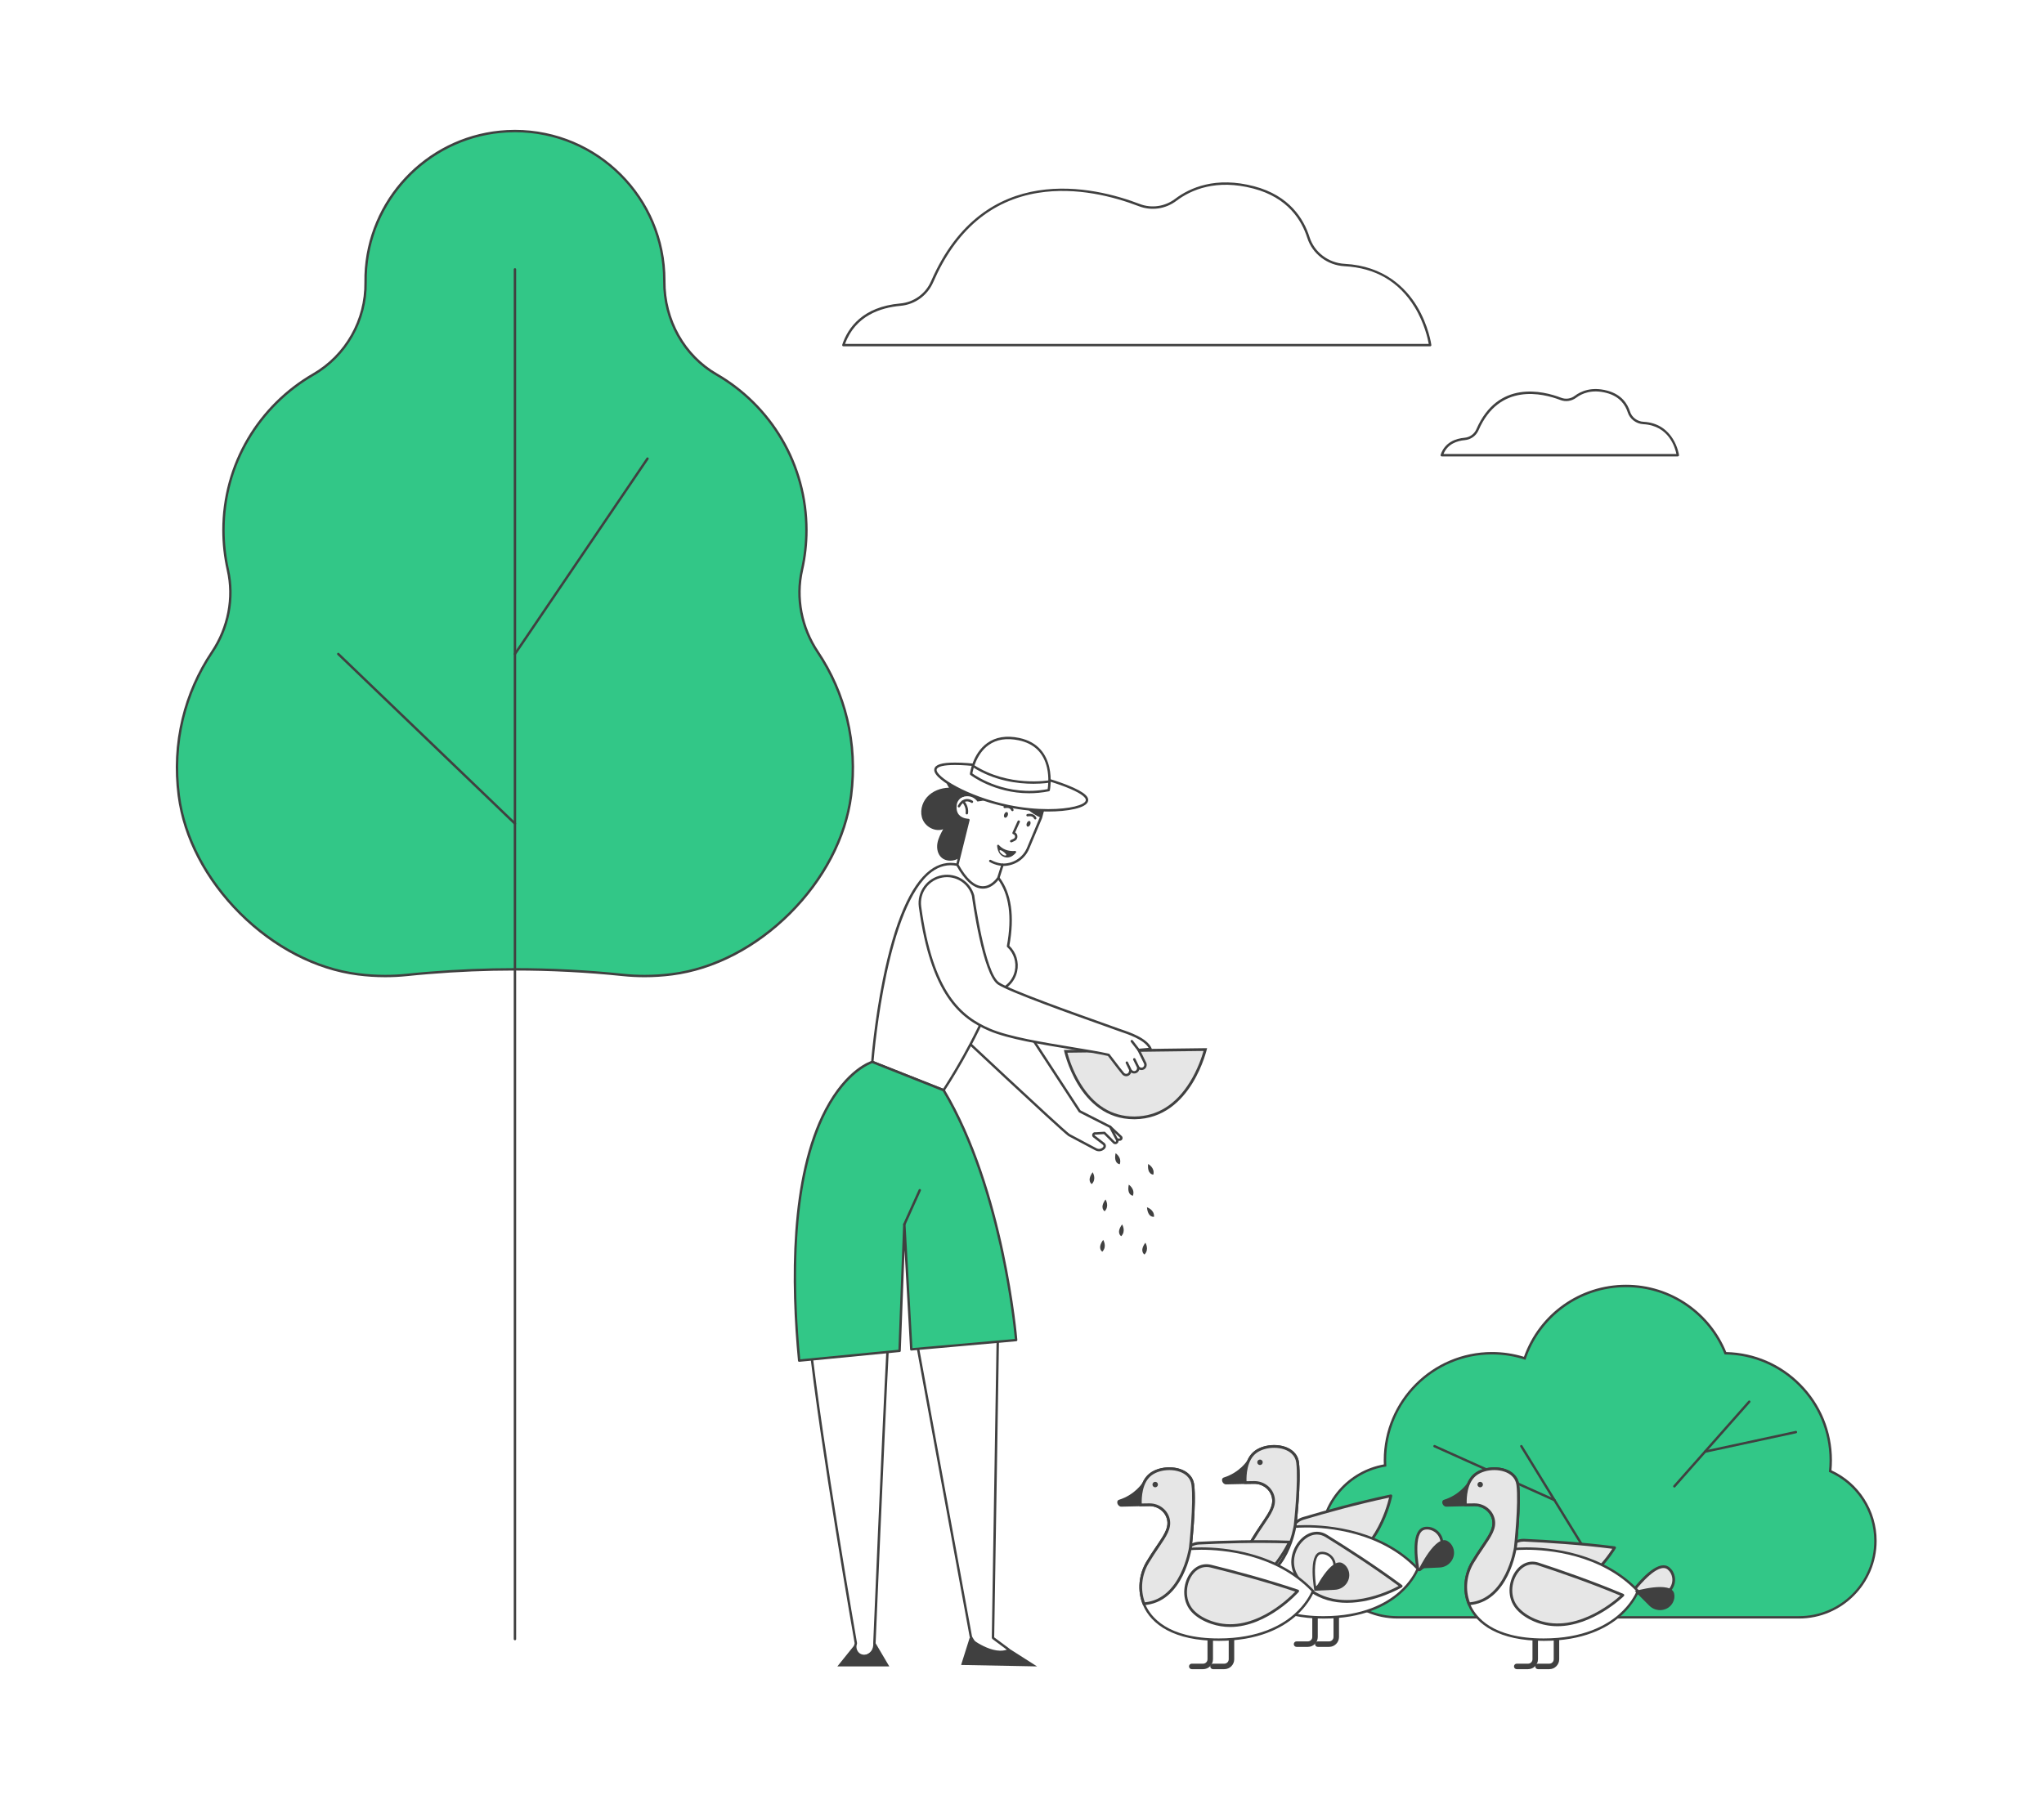 <?xml version="1.0" encoding="utf-8"?>
<!-- Generator: Adobe Illustrator 24.2.0, SVG Export Plug-In . SVG Version: 6.00 Build 0)  -->
<svg version="1.1" id="_1" xmlns="http://www.w3.org/2000/svg" xmlns:xlink="http://www.w3.org/1999/xlink" x="0px" y="0px"
	 viewBox="0 0 1488 1320" style="enable-background:new 0 0 1488 1320;" xml:space="preserve">
<style type="text/css">
	.st0{fill:#FFFFFF;}
	.st1{fill:#32C787;}
	.st2{fill:#404040;}
	.st3{fill:#E6E6E6;}
</style>
<g>
	<rect class="st0" width="1488" height="1320"/>
	<g>
		<g>
			<g>
				<path class="st1" d="M469.3,710.7c-5.25,0-10.57-0.27-15.8-0.8c-26-2.7-52.44-4.07-78.59-4.07c-20.94,0-42.13,0.88-62.97,2.62
					c-4.92,0.39-10.05,0.87-15.69,1.45c-5.25,0.53-10.57,0.81-15.81,0.81c-6.61,0-13.29-0.43-19.86-1.28
					c-30.49-3.87-60.96-19.64-85.79-44.39c-24.83-24.75-40.67-55.17-44.62-85.65c-4.8-36.93,3.8-74.05,24.23-104.53
					c11.91-17.76,16.1-39.56,11.5-59.81c-2.14-9.54-3.22-19.31-3.22-29.04c0-46.59,25.08-90.01,65.46-113.32
					c23.8-13.78,38.36-39.47,38-67.06c-0.02-1.57-0.01-3.24,0.05-5.24c1.86-54.29,43.99-99.19,98.01-104.44
					c1.82-0.18,3.41-0.3,4.88-0.37c1.92-0.1,3.87-0.15,5.79-0.15c59.97,0,108.76,48.79,108.76,108.75v0.57
					c-0.16,28.29,14.4,54.3,38,67.9C562,296,587.08,339.44,587.08,386c0,9.77-1.09,19.54-3.25,29.04
					c-4.59,20.24-0.39,42.04,11.53,59.81c20.4,30.48,29,67.61,24.22,104.53c-3.95,30.48-19.8,60.9-44.63,85.65
					c-24.83,24.75-55.3,40.52-85.81,44.39C482.59,710.27,475.92,710.7,469.3,710.7z"/>
				<path class="st2" d="M374.86,96.3c59.58,0,107.88,48.29,107.88,107.88v0.57c-0.16,28.11,14.07,54.62,38.44,68.66
					c38.86,22.47,65.02,64.47,65.02,112.59c0,9.91-1.12,19.56-3.22,28.84c-4.73,20.86-0.26,42.73,11.65,60.5
					c19.45,29.08,29.08,65.31,24.08,103.93c-8.11,62.63-67,121.33-129.68,129.29c-6.65,0.86-13.25,1.27-19.74,1.27
					c-5.31,0-10.55-0.27-15.71-0.8c-26.14-2.72-52.41-4.08-78.68-4.08c-21.04,0-42.07,0.87-63.04,2.62
					c-5.25,0.42-10.48,0.91-15.71,1.46c-5.17,0.53-10.41,0.8-15.72,0.8c-6.49,0-13.08-0.41-19.75-1.27
					c-62.65-7.96-121.54-66.66-129.65-129.29c-5.02-38.62,4.6-74.85,24.08-103.93c11.91-17.76,16.36-39.64,11.63-60.5
					c-2.08-9.29-3.2-18.93-3.2-28.84c0-48.12,26.14-90.12,65.02-112.56c24.08-13.94,38.8-40.03,38.44-67.83
					c-0.03-1.74,0-3.46,0.05-5.2c1.85-53.99,43.93-98.42,97.22-103.59c1.61-0.16,3.23-0.29,4.84-0.36
					C371.04,96.35,372.96,96.3,374.86,96.3 M374.87,94.55v1.75V94.55c-1.94,0-3.9,0.05-5.84,0.15c-1.47,0.07-3.08,0.19-4.92,0.37
					c-54.45,5.29-96.93,50.55-98.8,105.27c-0.06,2.01-0.08,3.69-0.05,5.29c0.36,27.27-14.04,52.67-37.57,66.29
					c-19.68,11.36-36.18,27.71-47.72,47.28c-11.89,20.16-18.17,43.26-18.17,66.8c0,9.79,1.09,19.63,3.24,29.23
					c4.55,20.03,0.4,41.58-11.37,59.14c-10.05,15-17.27,31.46-21.48,48.95c-4.39,18.25-5.36,37.15-2.89,56.18
					c3.97,30.67,19.91,61.27,44.87,86.16c24.96,24.89,55.61,40.74,86.29,44.64c6.61,0.85,13.33,1.28,19.97,1.28
					c5.28,0,10.63-0.27,15.9-0.81c5.64-0.59,10.76-1.06,15.67-1.45c20.82-1.73,41.98-2.61,62.9-2.61c26.11,0,52.52,1.37,78.5,4.07
					c5.27,0.54,10.61,0.81,15.89,0.81c6.65,0,13.37-0.43,19.96-1.28c30.69-3.9,61.35-19.75,86.31-44.64
					c24.97-24.89,40.9-55.49,44.88-86.16c2.46-19.03,1.48-37.93-2.91-56.18c-4.2-17.48-11.42-33.95-21.46-48.95
					c-11.79-17.58-15.94-39.13-11.4-59.14c2.17-9.56,3.27-19.39,3.27-29.23c0-23.54-6.29-46.63-18.18-66.8
					c-11.54-19.57-28.04-35.93-47.71-47.3c-23.33-13.44-37.72-39.17-37.57-67.14v-0.58C484.5,143.73,435.32,94.55,374.87,94.55
					L374.87,94.55z"/>
			</g>
			<g>
				<path class="st2" d="M374.87,1194.37c-0.48,0-0.88-0.39-0.88-0.88V196.15c0-0.48,0.39-0.88,0.88-0.88s0.88,0.39,0.88,0.88
					v997.34C375.75,1193.98,375.36,1194.37,374.87,1194.37z"/>
			</g>
			<g>
				<path class="st2" d="M374.87,477.09c-0.17,0-0.34-0.05-0.49-0.15c-0.4-0.27-0.5-0.82-0.23-1.22l96.5-142.27
					c0.27-0.4,0.82-0.5,1.22-0.23c0.4,0.27,0.5,0.82,0.23,1.22L375.6,476.7C375.43,476.95,375.15,477.09,374.87,477.09z"/>
			</g>
			<g>
				<path class="st2" d="M374.87,600.6c-0.22,0-0.44-0.08-0.61-0.24L245.65,476.84c-0.35-0.33-0.36-0.89-0.02-1.24
					c0.33-0.35,0.89-0.36,1.24-0.03l128.61,123.51c0.35,0.33,0.36,0.89,0.02,1.24C375.33,600.51,375.1,600.6,374.87,600.6z"/>
			</g>
		</g>
		<g>
			<g>
				<path class="st1" d="M1017.34,1177.68c-30.7,0-55.68-24.98-55.68-55.68c0-27.11,19.99-50.59,46.64-54.94
					c-0.06-1.29-0.09-2.55-0.09-3.76c0-42.98,34.97-77.95,77.95-77.95c8.12,0,16.12,1.25,23.79,3.7
					c10.8-31.54,40.32-52.67,73.75-52.67c32.12,0,60.47,19.21,72.39,48.99c42.32,0.69,76.66,35.53,76.66,77.93
					c0,2.6-0.13,5.25-0.4,7.88c20.03,8.97,32.93,28.85,32.93,50.82c0,30.7-24.98,55.68-55.68,55.68H1017.34z"/>
				<path class="st2" d="M1183.71,937.26c32.65,0,60.56,20.31,71.79,48.98c42.25,0.37,76.38,34.73,76.38,77.06
					c0,2.85-0.16,5.66-0.46,8.43c19.41,8.43,33,27.77,33,50.28c0,30.27-24.54,54.8-54.8,54.8c-23.85,0-267.78,0-292.27,0
					c-30.27,0-54.8-24.54-54.8-54.8c0-27.51,20.27-50.28,46.68-54.2c-0.09-1.49-0.13-2.99-0.13-4.51
					c0-42.57,34.51-77.07,77.07-77.07c8.51,0,16.69,1.38,24.35,3.93C1120.65,959.43,1149.59,937.26,1183.71,937.26 M1183.71,935.51
					c-33.52,0-63.16,21.01-74.3,52.46c-7.51-2.32-15.32-3.49-23.25-3.49c-43.46,0-78.82,35.36-78.82,78.82c0,0.98,0.02,2,0.06,3.03
					c-12.66,2.25-24.24,8.81-32.74,18.58c-8.94,10.28-13.87,23.45-13.87,37.09c0,31.18,25.37,56.55,56.55,56.55h292.27
					c31.18,0,56.55-25.37,56.55-56.55c0-22.11-12.86-42.13-32.88-51.36c0.23-2.45,0.34-4.92,0.34-7.34
					c0-20.93-8.12-40.64-22.86-55.5c-14.45-14.57-33.62-22.82-54.08-23.29c-5.77-14.13-15.45-26.19-28.05-34.95
					C1215.41,940.37,1199.87,935.51,1183.71,935.51L1183.71,935.51z"/>
			</g>
			<g>
				<path class="st2" d="M1169.13,1154.26c-0.29,0-0.58-0.15-0.75-0.42l-61.62-100.33c-0.25-0.41-0.12-0.95,0.29-1.2
					c0.41-0.25,0.95-0.12,1.2,0.29l61.62,100.33c0.25,0.41,0.13,0.95-0.29,1.2C1169.45,1154.22,1169.29,1154.26,1169.13,1154.26z"/>
			</g>
			<g>
				<path class="st2" d="M1218.91,1083.16c-0.21,0-0.41-0.07-0.58-0.22c-0.36-0.32-0.4-0.87-0.08-1.24l54.51-61.62
					c0.32-0.36,0.87-0.4,1.24-0.08c0.36,0.32,0.4,0.87,0.08,1.24l-54.51,61.62C1219.39,1083.06,1219.15,1083.16,1218.91,1083.16z"/>
			</g>
			<g>
				<path class="st2" d="M1131.62,1093.18c-0.12,0-0.24-0.02-0.36-0.08l-87.31-39.25c-0.44-0.2-0.64-0.72-0.44-1.16
					c0.2-0.44,0.71-0.64,1.16-0.44l87.31,39.25c0.44,0.2,0.64,0.72,0.44,1.16C1132.27,1092.99,1131.95,1093.18,1131.62,1093.18z"/>
			</g>
			<g>
				<path class="st2" d="M1241.24,1057.91c-0.4,0-0.77-0.28-0.85-0.69c-0.1-0.47,0.2-0.94,0.67-1.04l66.15-14.25
					c0.47-0.1,0.94,0.2,1.04,0.67c0.1,0.47-0.2,0.94-0.67,1.04l-66.15,14.25C1241.36,1057.9,1241.3,1057.91,1241.24,1057.91z"/>
			</g>
		</g>
		<g>
			<g>
				<path class="st2" d="M967.58,1199.19h-8.26c-1.1,0-2-0.9-2-2s0.9-2,2-2h8.26c1.77,0,3.2-1.44,3.2-3.2v-16.74c0-1.1,0.9-2,2-2
					s2,0.9,2,2v16.74C974.78,1195.96,971.55,1199.19,967.58,1199.19z"/>
			</g>
			<g>
				<path class="st2" d="M952.12,1199.19h-8.26c-1.1,0-2-0.9-2-2s0.9-2,2-2h8.26c1.77,0,3.2-1.44,3.2-3.2v-16.74c0-1.1,0.9-2,2-2
					c1.1,0,2,0.9,2,2v16.74C959.32,1195.96,956.09,1199.19,952.12,1199.19z"/>
			</g>
			<g>
				<path class="st3" d="M948.83,1105.61c15.15-4.51,39.56-11.37,63.7-16.41c0,0-8.45,44.72-42.59,51.56
					c-5.99,1.2-11.01,1.04-15.19-0.04C937.8,1136.36,933.44,1110.2,948.83,1105.61z"/>
				<path class="st2" d="M962,1142.6c-2.65,0-5.16-0.3-7.49-0.9c-10.38-2.67-15.98-12.9-16.14-21.61
					c-0.14-7.72,3.66-13.49,10.19-15.43c15.96-4.75,39.97-11.46,63.79-16.43c0.32-0.07,0.67,0.03,0.9,0.26
					c0.24,0.23,0.34,0.57,0.28,0.9c-0.09,0.45-8.97,45.46-43.38,52.36C967.3,1142.31,964.58,1142.6,962,1142.6z M949.12,1106.57
					c-5.61,1.67-8.88,6.71-8.76,13.48c0.15,7.96,5.22,17.29,14.64,19.71c4.32,1.11,9.28,1.12,14.75,0.02
					c29.61-5.94,39.64-41.54,41.48-49.28C987.99,1095.42,964.7,1101.92,949.12,1106.57L949.12,1106.57z"/>
			</g>
			<g>
				<path class="st3" d="M1033.15,1143.1c-0.12,0-0.23-0.02-0.34-0.06c-0.33-0.12-0.57-0.41-0.64-0.75
					c-0.15-0.82-3.71-20.05,1.29-26.96c1.06-1.46,2.43-2.32,4.08-2.54c0.45-0.06,0.91-0.09,1.36-0.09c1.95,0,3.84,0.57,5.63,1.7
					c3.09,1.95,5,5.2,5.23,8.92c0.24,3.87-1.4,7.63-4.38,10.07l-11.59,9.49C1033.6,1143.02,1033.37,1143.1,1033.15,1143.1z"/>
				<path class="st2" d="M1038.89,1113.7c1.9,0,3.6,0.6,5.09,1.54c6.14,3.86,6.36,12.79,0.75,17.38l-11.59,9.49
					c0,0-5.1-27.05,4.52-28.32C1038.08,1113.72,1038.49,1113.7,1038.89,1113.7 M1038.89,1111.7
					C1038.89,1111.7,1038.89,1111.7,1038.89,1111.7c-0.49,0-0.99,0.03-1.49,0.1c-1.9,0.25-3.55,1.27-4.76,2.94
					c-5.16,7.13-1.86,25.65-1.47,27.73c0.13,0.69,0.62,1.27,1.28,1.51c0.22,0.08,0.45,0.12,0.68,0.12c0.46,0,0.9-0.16,1.27-0.45
					l11.59-9.49c3.23-2.64,5.01-6.72,4.75-10.91c-0.25-4.05-2.33-7.59-5.7-9.71C1043.1,1112.32,1041.03,1111.7,1038.89,1111.7
					L1038.89,1111.7z"/>
			</g>
			<g>
				<path class="st0" d="M963.49,1177.7c-37.83,0-50.25-15.93-54.28-25.42c-4.19-9.86-3.31-21.4,2.36-30.89
					c2.63-4.41,5.14-8.11,7.36-11.38c5.46-8.07,9.08-13.4,7.89-19.52c-1.22-6.31-6.97-10.88-13.68-10.88l-6.77,0.1
					c-0.11-1.77-0.24-6.27,0.84-10.99c1.2-5.24,3.49-9.14,6.82-11.6c3.43-2.54,8.36-4,13.53-4c5.51,0,10.46,1.68,13.57,4.62
					c2.06,1.93,3.29,4.35,3.65,7.19c1.75,13.54-1.74,45.41-1.78,45.73c-0.03,0.26,0.06,0.52,0.25,0.71
					c0.17,0.17,0.39,0.26,0.63,0.26c0.03,0,0.05,0,0.08,0c0.03,0,2.62-0.23,6.95-0.23c15.68,0,54.88,3.03,81.22,30.95
					C1030.35,1146.6,1015.71,1177.7,963.49,1177.7z"/>
				<path class="st2" d="M927.55,1053.98c5.29,0,10.02,1.6,12.97,4.38c1.9,1.79,3.04,4.03,3.38,6.66
					c1.74,13.43-1.75,45.2-1.78,45.52c-0.06,0.52,0.12,1.04,0.49,1.42c0.33,0.34,0.78,0.53,1.25,0.53c0.05,0,0.11,0,0.16-0.01
					c0.03,0,2.59-0.23,6.87-0.23c15.49,0,54.09,2.97,80.19,30.27c-1.1,2.52-4.69,9.64-12.67,16.67
					c-9.13,8.05-26.08,17.64-54.91,17.64c-37.32,0-49.53-15.6-53.48-24.89c-4.08-9.6-3.22-20.85,2.3-30.1
					c2.62-4.39,5.12-8.08,7.33-11.34c5.59-8.25,9.28-13.7,8.02-20.18c-1.3-6.72-7.41-11.59-14.54-11.59l-0.2,0l-5.74,0.08
					c-0.08-2.07-0.06-5.91,0.86-9.91c1.15-5.03,3.33-8.76,6.48-11.09C917.83,1055.37,922.57,1053.98,927.55,1053.98 M927.55,1052.23
					c-5.15,0-10.36,1.44-14.05,4.17c-4.07,3.02-6.13,7.68-7.15,12.11c-1.44,6.27-0.79,12.07-0.79,12.07l7.4-0.11
					c0.06,0,0.11,0,0.17,0c6.11,0,11.66,4.17,12.82,10.18c1.58,8.14-6.07,15.13-15.14,30.29c-5.39,9.02-6.95,21-2.41,31.68
					c5.99,14.08,22.6,25.96,55.09,25.96c57.13,0,69.63-36.45,69.63-36.45c-26.56-28.54-66.26-31.63-82.24-31.63
					c-4.43,0-7.03,0.24-7.03,0.24s3.56-32.14,1.78-45.94c-0.41-3.2-1.85-5.77-3.92-7.71
					C938.23,1053.79,932.91,1052.23,927.55,1052.23L927.55,1052.23z"/>
			</g>
			<g>
				<path class="st3" d="M909.06,1151.58c-3.87-9.68-2.9-20.88,2.62-30.13c2.63-4.4,5.14-8.11,7.35-11.38
					c5.48-8.1,9.1-13.44,7.91-19.62c-1.23-6.37-7.03-10.99-13.8-10.99l-6.65,0.09c-0.11-1.84-0.21-6.23,0.84-10.83
					c1.19-5.21,3.47-9.08,6.77-11.53c3.41-2.53,8.31-3.98,13.45-3.98c5.48,0,10.4,1.67,13.48,4.58c2.04,1.91,3.25,4.3,3.61,7.11
					c1.75,13.52-1.74,45.38-1.78,45.7C942.81,1110.99,936.99,1149.61,909.06,1151.58z"/>
				<path class="st2" d="M927.55,1054.23c5.23,0,9.89,1.57,12.8,4.31c1.86,1.75,2.97,3.94,3.3,6.51
					c1.71,13.21-1.65,44.22-1.78,45.43c-0.18,1.18-5.92,37.53-32.15,40.04c-3.44-9.23-2.42-19.8,2.81-28.55
					c2.62-4.38,5.12-8.07,7.32-11.33c5.62-8.3,9.34-13.79,8.06-20.37c-1.32-6.84-7.54-11.8-14.78-11.8l-0.2,0l-5.49,0.08
					c-0.07-2.1-0.01-5.78,0.86-9.6c1.14-4.97,3.29-8.65,6.39-10.95C917.93,1055.6,922.62,1054.23,927.55,1054.23 M927.55,1052.23
					c-5.15,0-10.36,1.44-14.05,4.17c-4.07,3.02-6.13,7.68-7.15,12.11c-1.44,6.27-0.79,12.07-0.79,12.07l7.4-0.11
					c0.06,0,0.11,0,0.17,0c6.11,0,11.66,4.17,12.82,10.18c1.58,8.14-6.07,15.13-15.14,30.29c-5.39,9.02-6.95,21-2.41,31.68
					c29.72-1.43,35.45-41.88,35.45-41.88s3.56-32.14,1.78-45.94c-0.41-3.2-1.85-5.77-3.92-7.71
					C938.23,1053.79,932.91,1052.23,927.55,1052.23L927.55,1052.23z"/>
			</g>
			<path class="st2" d="M907.95,1063.62c0,0-5.49,8.62-16.99,12.22c-2.61,0.81-1.07,5.09,1.66,5.03l12.94-0.29L907.95,1063.62z"/>
			<path class="st2" d="M915.27,1064.78c0,1.1,0.89,1.99,1.99,1.99s1.99-0.89,1.99-1.99c0-1.1-0.89-1.99-1.99-1.99
				S915.27,1063.68,915.27,1064.78z"/>
			<path class="st2" d="M1033.12,1142.1c0,0,12.05-24.74,20.53-20.03c2.12,1.18,3.43,2.95,4.2,4.94c2.62,6.76-2.53,14.06-9.77,14.39
				L1033.12,1142.1z"/>
			<g>
				<path class="st3" d="M965.4,1118.34c13.46,8.3,34.81,21.95,54.65,36.62c0,0-39,23.45-66.83,2.53
					c-4.89-3.67-8.1-7.52-10.09-11.36C935.11,1130.57,951.73,1109.9,965.4,1118.34z"/>
				<path class="st2" d="M980.57,1167.11c-9.41,0-19.24-2.26-27.96-8.82c-4.7-3.53-8.19-7.47-10.37-11.7
					c-4.91-9.53-1.01-20.51,5.39-26.43c5.67-5.25,12.51-6.25,18.3-2.67l0,0c14.16,8.74,35.15,22.2,54.71,36.67
					c0.27,0.2,0.42,0.52,0.4,0.85c-0.02,0.33-0.2,0.64-0.48,0.81C1020.29,1155.98,1001.44,1167.11,980.57,1167.11z M958.7,1117.39
					c-3.31,0-6.69,1.43-9.71,4.23c-5.84,5.41-9.43,15.41-4.97,24.05c2.04,3.96,5.34,7.67,9.8,11.02
					c24.13,18.13,57.38,1.93,64.39-1.85c-19.15-14.08-39.5-27.12-53.33-35.66l0,0C962.93,1117.99,960.83,1117.39,958.7,1117.39z"/>
			</g>
		</g>
		<g>
			<g>
				<path class="st3" d="M1109.84,1121.53c15.8,0.72,41.1,2.26,65.56,5.44c0,0-22.68,39.45-57.17,34.7
					c-6.06-0.83-10.74-2.63-14.34-5.03C1089.31,1146.95,1093.79,1120.8,1109.84,1121.53z"/>
				<path class="st2" d="M1123.92,1163.06c-1.91,0-3.85-0.13-5.83-0.4c-5.83-0.8-10.79-2.55-14.75-5.18
					c-8.92-5.94-10.85-17.43-8.14-25.72c2.4-7.34,7.92-11.54,14.69-11.23l0,0c16.63,0.75,41.52,2.31,65.64,5.45
					c0.33,0.04,0.62,0.25,0.77,0.55c0.15,0.3,0.14,0.65-0.03,0.94C1176.05,1127.84,1155.42,1163.06,1123.92,1163.06z
					 M1109.21,1122.51c-5.58,0-10.08,3.65-12.11,9.87c-2.48,7.57-0.75,18.05,7.35,23.43c3.71,2.47,8.4,4.11,13.92,4.87
					c29.89,4.11,51.08-26.21,55.37-32.92c-23.57-2.99-47.7-4.5-63.94-5.24C1109.6,1122.52,1109.4,1122.51,1109.21,1122.51z"/>
			</g>
			<g>
				<path class="st2" d="M1127.88,1215.42h-8.26c-1.1,0-2-0.9-2-2s0.9-2,2-2h8.26c1.77,0,3.2-1.44,3.2-3.2v-16.75c0-1.1,0.9-2,2-2
					s2,0.9,2,2v16.75C1135.08,1212.18,1131.85,1215.42,1127.88,1215.42z"/>
			</g>
			<g>
				<path class="st2" d="M1112.42,1215.42h-8.26c-1.1,0-2-0.9-2-2s0.9-2,2-2h8.26c1.77,0,3.2-1.44,3.2-3.2v-16.75c0-1.1,0.9-2,2-2
					s2,0.9,2,2v16.75C1119.63,1212.18,1116.4,1215.42,1112.42,1215.42z"/>
			</g>
			<g>
				<path class="st3" d="M1206.55,1161.93c-0.58,0-1.18-0.04-1.76-0.13l-14.82-2.19c-0.35-0.05-0.65-0.28-0.78-0.61
					c-0.13-0.33-0.09-0.7,0.13-0.98c0.53-0.7,13.1-17.24,21.64-17.24c1.45,0,2.73,0.46,3.79,1.36c1.88,1.58,3.06,3.68,3.51,6.24
					c0.59,3.32-0.29,6.6-2.49,9.23C1213.48,1160.35,1210.11,1161.93,1206.55,1161.93z"/>
				<path class="st2" d="M1210.96,1141.78c1.16,0,2.22,0.34,3.15,1.12c1.85,1.56,2.8,3.55,3.18,5.65
					c1.18,6.6-4.24,12.37-10.73,12.37c-0.53,0-1.07-0.04-1.61-0.12l-14.82-2.19C1190.12,1158.62,1202.82,1141.78,1210.96,1141.78
					 M1210.96,1139.78L1210.96,1139.78c-8.88,0-21.07,15.83-22.44,17.64c-0.43,0.56-0.52,1.31-0.25,1.96
					c0.27,0.65,0.86,1.12,1.56,1.22l14.82,2.19c0.63,0.09,1.27,0.14,1.9,0.14c3.86,0,7.5-1.7,9.99-4.68
					c2.36-2.82,3.35-6.48,2.71-10.05c-0.5-2.8-1.8-5.1-3.85-6.83C1214.14,1140.32,1212.65,1139.78,1210.96,1139.78L1210.96,1139.78z
					"/>
			</g>
			<g>
				<path class="st0" d="M1123.8,1193.92c-37.83,0-50.25-15.93-54.28-25.42c-4.19-9.86-3.31-21.4,2.36-30.89
					c2.63-4.41,5.14-8.11,7.36-11.38c5.46-8.07,9.08-13.4,7.89-19.52c-1.22-6.31-6.97-10.88-13.68-10.88l-6.77,0.1
					c-0.11-1.77-0.24-6.27,0.84-10.99c1.2-5.24,3.49-9.14,6.82-11.6c3.43-2.54,8.36-4,13.53-4c5.51,0,10.46,1.68,13.57,4.62
					c2.06,1.93,3.29,4.35,3.65,7.19c1.75,13.54-1.74,45.41-1.78,45.73c-0.03,0.26,0.06,0.52,0.25,0.71
					c0.17,0.17,0.39,0.26,0.63,0.26c0.03,0,0.05,0,0.08,0c0.03,0,2.62-0.23,6.95-0.23c15.68,0,54.88,3.03,81.22,30.95
					C1190.65,1162.82,1176.02,1193.92,1123.8,1193.92z"/>
				<path class="st2" d="M1087.85,1070.2c5.29,0,10.02,1.6,12.97,4.38c1.9,1.79,3.04,4.03,3.38,6.66
					c1.74,13.43-1.75,45.2-1.78,45.52c-0.06,0.52,0.12,1.04,0.49,1.42c0.33,0.34,0.78,0.53,1.25,0.53c0.05,0,0.11,0,0.16-0.01
					c0.03,0,2.59-0.23,6.87-0.23c15.49,0,54.09,2.97,80.2,30.27c-1.08,2.5-4.6,9.51-12.51,16.53c-9.14,8.11-26.11,17.78-55.08,17.78
					c-37.32,0-49.53-15.6-53.48-24.89c-4.08-9.6-3.22-20.85,2.3-30.1c2.62-4.39,5.12-8.08,7.33-11.34
					c5.59-8.25,9.28-13.7,8.02-20.18c-1.3-6.72-7.41-11.59-14.54-11.59l-0.2,0l-5.74,0.08c-0.08-2.07-0.06-5.91,0.86-9.91
					c1.15-5.03,3.33-8.76,6.48-11.09C1078.13,1071.59,1082.87,1070.2,1087.85,1070.2 M1087.85,1068.45
					c-5.15,0-10.36,1.44-14.05,4.17c-4.07,3.02-6.13,7.68-7.15,12.11c-1.44,6.27-0.79,12.07-0.79,12.07l7.4-0.11
					c0.06,0,0.11,0,0.17,0c6.11,0,11.66,4.17,12.82,10.18c1.58,8.14-6.07,15.13-15.14,30.29c-5.39,9.02-6.95,21-2.41,31.68
					c5.99,14.08,22.6,25.96,55.09,25.96c57.13,0,69.63-36.45,69.63-36.45c-26.56-28.54-66.26-31.63-82.24-31.63
					c-4.43,0-7.03,0.24-7.03,0.24s3.56-32.14,1.78-45.94c-0.41-3.2-1.85-5.77-3.92-7.71
					C1098.53,1070.01,1093.22,1068.45,1087.85,1068.45L1087.85,1068.45z"/>
			</g>
			<g>
				<path class="st3" d="M1069.36,1167.8c-3.87-9.68-2.9-20.88,2.62-30.13c2.63-4.4,5.14-8.11,7.35-11.38
					c5.48-8.1,9.1-13.44,7.91-19.62c-1.23-6.37-7.03-10.99-13.8-10.99l-6.65,0.09c-0.11-1.84-0.21-6.23,0.84-10.83
					c1.19-5.21,3.47-9.08,6.77-11.53c3.41-2.53,8.31-3.98,13.45-3.98c5.48,0,10.4,1.67,13.48,4.58c2.04,1.91,3.25,4.3,3.61,7.11
					c1.75,13.52-1.74,45.38-1.78,45.7C1103.11,1127.21,1097.3,1165.83,1069.36,1167.8z"/>
				<path class="st2" d="M1087.85,1070.45c5.23,0,9.89,1.57,12.8,4.31c1.86,1.75,2.97,3.94,3.3,6.51
					c1.71,13.21-1.65,44.22-1.78,45.43c-0.18,1.18-5.92,37.53-32.15,40.04c-3.44-9.23-2.42-19.8,2.81-28.55
					c2.62-4.38,5.12-8.07,7.32-11.33c5.62-8.3,9.34-13.79,8.06-20.37c-1.32-6.84-7.54-11.8-14.78-11.8l-0.2,0l-5.49,0.08
					c-0.07-2.1-0.01-5.78,0.86-9.6c1.14-4.97,3.29-8.65,6.39-10.95C1078.24,1071.83,1082.93,1070.45,1087.85,1070.45
					 M1087.85,1068.45c-5.15,0-10.36,1.44-14.05,4.17c-4.07,3.02-6.13,7.68-7.15,12.11c-1.44,6.27-0.79,12.07-0.79,12.07l7.4-0.11
					c0.06,0,0.11,0,0.17,0c6.11,0,11.66,4.17,12.82,10.18c1.58,8.14-6.07,15.13-15.14,30.29c-5.39,9.02-6.95,21-2.41,31.68
					c29.72-1.43,35.45-41.88,35.45-41.88s3.56-32.14,1.78-45.94c-0.41-3.2-1.85-5.77-3.92-7.71
					C1098.53,1070.01,1093.22,1068.45,1087.85,1068.45L1087.85,1068.45z"/>
			</g>
			<path class="st2" d="M1068.26,1079.84c0,0-5.49,8.62-16.99,12.22c-2.61,0.81-1.07,5.09,1.66,5.03l12.94-0.29L1068.26,1079.84z"/>
			<path class="st2" d="M1075.57,1081c0,1.1,0.89,1.99,1.99,1.99c1.1,0,1.99-0.89,1.99-1.99s-0.89-1.99-1.99-1.99
				C1076.46,1079.01,1075.57,1079.9,1075.57,1081z"/>
			<path class="st2" d="M1190.1,1158.6c0,0,26.41-7.74,28.63,1.7c0.55,2.36,0.13,4.52-0.83,6.43c-3.24,6.49-12.09,7.59-17.22,2.46
				L1190.1,1158.6z"/>
			<g>
				<path class="st3" d="M1119.7,1138.8c15.03,4.91,39,13.15,61.73,22.75c0,0-32.39,31.97-64.36,18.17
					c-5.61-2.42-9.64-5.4-12.47-8.67C1093.13,1157.81,1104.43,1133.81,1119.7,1138.8z"/>
				<path class="st2" d="M1133.8,1184.14c-5.61,0-11.38-1.02-17.13-3.5c-5.4-2.33-9.72-5.34-12.83-8.94
					c-7.02-8.1-5.8-19.69-0.98-26.96c4.27-6.43,10.69-9.01,17.16-6.9l0,0c15.83,5.17,39.4,13.31,61.8,22.78
					c0.31,0.13,0.53,0.4,0.59,0.73c0.06,0.33-0.04,0.67-0.28,0.9C1181.86,1162.52,1159.6,1184.14,1133.8,1184.14z M1115.64,1139.14
					c-4.23,0-8.22,2.35-11.11,6.72c-4.41,6.63-5.54,17.19,0.82,24.54c2.92,3.37,6.99,6.2,12.12,8.41
					c27.71,11.96,56.22-11.61,62.15-16.94c-21.91-9.18-44.76-17.07-60.22-22.12l0,0
					C1118.13,1139.34,1116.87,1139.14,1115.64,1139.14z"/>
			</g>
		</g>
		<g>
			<path class="st2" d="M703.12,561.9c-2.45-3.38-7.22-5.47-10.93-3.55c-2.56,1.33-4,4.28-4.05,7.16c-0.05,2.88,1.12,5.67,2.72,8.06
				c-5.96,0.14-12.01,2.39-15.98,6.83c-3.97,4.44-5.51,11.19-3.06,16.62c2.45,5.43,9.17,8.8,14.78,6.78
				c-1.8,3.32-3.64,6.72-4.22,10.45c-0.59,3.73,0.3,7.92,3.19,10.36c2.89,2.44,7.23,2.61,10.74,1.2
				c6.93-2.78,10.55-10.38,12.62-17.56c2.24-7.76,3.4-16.15,1.81-24.15c-0.77-3.86-2.84-7.1-3.9-10.75
				C705.68,569.34,705.69,565.44,703.12,561.9z"/>
			<g>
				<path class="st0" d="M808.2,820.53l7.79,7.31c0.67,0.63,0.34,1.78-0.57,1.93c-7.75,1.23-11.13-6.96-11.13-6.96L808.2,820.53z"/>
				<path class="st2" d="M813.86,830.76c-7.14,0-10.35-7.55-10.38-7.63c-0.17-0.41-0.01-0.87,0.37-1.09l3.91-2.27
					c0.33-0.19,0.76-0.15,1.04,0.12l7.79,7.31c0.56,0.53,0.77,1.31,0.54,2.05c-0.22,0.73-0.83,1.26-1.57,1.38
					C814.97,830.72,814.41,830.76,813.86,830.76z M805.43,823.15c0.97,1.85,4.08,6.66,9.86,5.75c0.09-0.01,0.15-0.07,0.18-0.16
					c0.02-0.06,0.03-0.17-0.07-0.26l-7.31-6.86L805.43,823.15z"/>
			</g>
			<g>
				<path class="st0" d="M690.32,662.6l95.69,146.63l22.19,11.3l5.03,9.54c0.72,1.36-0.81,2.79-2.12,2l-7.13-7.12l-6.47,0.41
					c-1.3-0.4-2.19,1.3-1.11,2.14l7.11,5.49c0.83,0.74,0.91,2.02,0.16,2.86c-1.48,1.66-3.9,2.1-5.87,1.05l-19.56-10.4
					c-6.11-4.35-89.8-82.97-89.8-82.97S680.31,652.67,690.32,662.6z"/>
				<path class="st2" d="M800.08,838.33c-0.91,0-1.83-0.22-2.68-0.67l-19.56-10.4c-0.03-0.02-0.07-0.04-0.1-0.06
					c-6.08-4.33-86.47-79.84-89.89-83.05c-0.16-0.15-0.25-0.35-0.27-0.56c-0.02-0.2-1.76-19.82-2.63-39.59
					c-1.78-40.54,1.78-42.22,3.12-42.85c0.63-0.3,1.65-0.39,2.87,0.82c0.04,0.04,0.08,0.09,0.12,0.14l95.57,146.43l21.98,11.19
					c0.16,0.08,0.29,0.21,0.38,0.37l5.03,9.54c0.51,0.96,0.31,2.11-0.48,2.85c-0.79,0.75-1.95,0.87-2.88,0.3
					c-0.06-0.04-0.11-0.08-0.16-0.13l-6.85-6.84l-6.08,0.38c-0.1,0.01-0.21-0.01-0.31-0.04c-0.23-0.07-0.35,0.05-0.41,0.17
					c-0.06,0.12-0.09,0.29,0.1,0.44l7.11,5.49c1.24,1.1,1.35,2.94,0.29,4.13C803.22,837.67,801.66,838.33,800.08,838.33z
					 M778.71,825.75l19.51,10.37c1.61,0.86,3.59,0.5,4.81-0.86c0.42-0.47,0.38-1.2-0.09-1.62l-7.06-5.45
					c-0.82-0.63-1.06-1.71-0.58-2.63c0.45-0.86,1.37-1.29,2.31-1.08l6.33-0.4c0.23-0.02,0.5,0.08,0.67,0.25l7.04,7.03
					c0.34,0.16,0.61-0.05,0.69-0.12c0.08-0.08,0.34-0.36,0.13-0.76l-4.9-9.29l-21.94-11.17c-0.14-0.07-0.25-0.17-0.33-0.3
					l-95.64-146.54c-0.19-0.18-0.6-0.53-0.83-0.42c-3.12,1.46-4,30.12,0.48,80.37C694.28,747.79,772.54,821.27,778.71,825.75z"/>
			</g>
			<g>
				<path class="st0" d="M725.08,1208.38c-8.84,0-17.44-14.93-18.28-16.42l-38.96-212.42l58.57-6.76l-3.53,219.47
					c0,0.28,0.13,0.55,0.35,0.72l10.69,7.94c0.15,0.5,0.44,1.87-0.33,3.33c-0.97,1.84-3.37,3.22-6.93,3.99
					C726.15,1208.32,725.62,1208.38,725.08,1208.38z"/>
				<path class="st2" d="M725.52,973.76l-3.51,218.47c-0.01,0.56,0.25,1.1,0.71,1.43l10.44,7.75c0.1,0.5,0.18,1.43-0.32,2.38
					c-0.84,1.61-3.04,2.84-6.36,3.56c-0.46,0.1-0.93,0.15-1.41,0.15c-7.12,0-14.87-11.21-17.44-15.84L668.88,980.3L725.52,973.76
					 M727.31,971.79L727.31,971.79L727.31,971.79z M727.31,971.79l-60.49,6.98l39.15,213.48c0,0,9.22,17,19.11,17
					c0.59,0,1.18-0.06,1.78-0.19c10.53-2.28,7.81-8.71,7.81-8.71l-10.91-8.1L727.31,971.79L727.31,971.79z"/>
			</g>
			<g>
				<path class="st0" d="M635.03,773.24c0,0,11.59-154.21,61.89-143.56l29.87,9.58c9.65,12.66,10.62,30.57,7.06,49.72
					c4.87,4.48,7.29,11.34,5.75,18.26c-1.73,7.79-7.98,13.4-15.37,14.7c-14.43,37.87-37.28,71.87-37.28,71.87L635.03,773.24z"/>
				<path class="st2" d="M686.95,794.69c-0.11,0-0.22-0.02-0.32-0.06l-51.92-20.58c-0.36-0.14-0.58-0.5-0.55-0.88
					c0.02-0.28,2.21-28.76,8.54-60c8.54-42.08,20.13-68.87,34.47-79.62c6.17-4.63,12.88-6.22,19.93-4.73l29.96,9.6
					c0.17,0.05,0.32,0.16,0.43,0.3c8.78,11.53,11.24,28.33,7.31,49.94c5,4.83,7.17,11.98,5.66,18.76
					c-1.73,7.76-7.82,13.71-15.59,15.28c-14.31,37.35-36.97,71.25-37.2,71.59C687.5,794.55,687.23,794.69,686.95,794.69z
					 M635.95,772.66l50.66,20.08c3.07-4.67,23.6-36.47,36.8-71.11c0.11-0.29,0.36-0.5,0.66-0.55c7.3-1.29,13.06-6.8,14.67-14.03
					c1.41-6.34-0.69-13.01-5.49-17.43c-0.22-0.2-0.32-0.51-0.27-0.8c3.93-21.2,1.67-37.62-6.73-48.82l-29.61-9.49
					c-6.45-1.36-12.68,0.12-18.43,4.44C646.1,659.04,636.72,763.45,635.95,772.66z"/>
			</g>
			<g>
				<path class="st0" d="M696.92,629.68l8.1-32.6c0,0-10.95-0.01-9.37-11.25c0.58-4.13,4.01-6.14,5.4-6.49l12.72-26.16l49.44,21.73
					l-5.42,20.51l-9.18,21.86c-3,7.56-10.16,12.22-17.81,12.39l-0.96,0l-3.04,9.58C726.79,639.26,713.76,660.03,696.92,629.68z"/>
				<path class="st2" d="M715.52,647.07c-0.1,0-0.2,0-0.3,0c-6.5-0.17-12.91-5.88-19.06-16.96c-0.11-0.19-0.14-0.42-0.08-0.64
					l7.85-31.59c-1.68-0.2-4.91-0.91-7.1-3.44c-1.86-2.14-2.55-5.08-2.04-8.73c0.58-4.13,3.81-6.43,5.64-7.09l12.55-25.82
					c0.21-0.42,0.71-0.61,1.14-0.42l49.44,21.73c0.39,0.17,0.6,0.61,0.49,1.02l-5.42,20.51c-0.01,0.04-0.02,0.08-0.04,0.12
					l-9.18,21.86c-3.04,7.66-10.34,12.74-18.59,12.93l-0.34,0l-2.85,8.97c-0.02,0.07-0.05,0.14-0.09,0.2
					C727.34,640.02,722.84,647.07,715.52,647.07z M697.85,629.55c5.77,10.3,11.62,15.6,17.4,15.76c6.09,0.18,10.21-5.66,10.74-6.44
					l3.01-9.47c0.12-0.36,0.45-0.61,0.83-0.61c0,0,0,0,0,0l0.96,0c7.53-0.17,14.21-4.82,16.99-11.84l9.16-21.82l5.21-19.73
					l-47.98-21.09l-12.35,25.41c-0.11,0.23-0.32,0.4-0.58,0.47c-1.28,0.32-4.24,2.21-4.74,5.76c-0.44,3.12,0.11,5.59,1.62,7.34
					c2.5,2.88,6.84,2.92,6.88,2.92c0.27,0,0.52,0.12,0.69,0.34c0.17,0.21,0.22,0.49,0.16,0.75L697.85,629.55z"/>
			</g>
			<g>
				<path class="st0" d="M626.76,1206.43c-1.58,0-2.7-0.47-3.41-1.44c-1.98-2.66-0.37-8.13-0.35-8.19c0.04-0.13,0.05-0.27,0.02-0.4
					c-0.26-1.46-25.49-145.98-33.45-219.75h56.89c-3.84,74.61-9.84,218.41-9.9,219.86c0,0.05,0,0.09,0,0.14
					c0.04,0.33,0.82,8.17-8.22,9.63C627.78,1206.38,627.25,1206.43,626.76,1206.43z"/>
				<path class="st2" d="M645.54,977.53c-3.84,74.87-9.8,217.51-9.86,218.95c0,0.09,0,0.18,0.01,0.27c0.08,0.75,0.55,7.37-7.49,8.68
					c-0.52,0.08-1,0.13-1.44,0.13c-1.9,0-2.51-0.81-2.71-1.08c-1.42-1.9-0.61-6.1-0.22-7.41c0.08-0.26,0.1-0.54,0.05-0.81
					c-0.25-1.45-25.26-144.7-33.33-218.72H645.54 M647.39,975.78H588.6c7.94,74.34,33.56,220.77,33.56,220.77
					s-3.25,10.75,4.61,10.75c0.52,0,1.09-0.05,1.72-0.15c10.02-1.63,8.95-10.6,8.95-10.6S643.5,1050.98,647.39,975.78L647.39,975.78
					z"/>
			</g>
			<path class="st2" d="M747.51,599.37c-0.44,1.12-0.24,2.25,0.45,2.52c0.69,0.27,1.61-0.41,2.05-1.53s0.24-2.25-0.45-2.52
				S747.96,598.25,747.51,599.37z"/>
			<path class="st2" d="M731.09,592.86c-0.44,1.12-0.24,2.25,0.45,2.52s1.61-0.41,2.05-1.53c0.44-1.12,0.24-2.25-0.45-2.52
				C732.45,591.05,731.53,591.74,731.09,592.86z"/>
			<g>
				<path class="st2" d="M736.16,613.39c-0.33,0-0.65-0.19-0.8-0.51c-0.2-0.44-0.01-0.96,0.43-1.16l2.1-0.96
					c0.84-0.38,1.09-1.16,1.04-1.77c-0.05-0.6-0.42-1.34-1.31-1.58c-0.25-0.07-0.45-0.24-0.56-0.47c-0.11-0.23-0.11-0.5-0.01-0.73
					l3.75-8.32c0.2-0.44,0.71-0.64,1.16-0.44c0.44,0.2,0.64,0.72,0.44,1.16l-3.39,7.52c0.95,0.58,1.57,1.57,1.66,2.73
					c0.12,1.5-0.69,2.88-2.06,3.5l-2.1,0.96C736.4,613.36,736.28,613.39,736.16,613.39z"/>
			</g>
			<path class="st2" d="M738.92,619.62c-2.7,0.24-7.99,0.05-11.73-4.27c-0.47-0.54-1.37-0.19-1.31,0.52
				c0.23,2.64,1.22,6.73,5.06,8.13c4.01,1.47,7.09-1.27,8.63-3.12C740,620.36,739.6,619.56,738.92,619.62z"/>
			<g>
				<path class="st2" d="M698.08,587.94c-0.14,0-0.29-0.04-0.42-0.11c-0.42-0.23-0.58-0.77-0.34-1.19c1.48-2.66,3.31-4.24,5.45-4.69
					c2.89-0.61,5.22,1.1,5.31,1.17c0.39,0.29,0.46,0.84,0.17,1.23c-0.29,0.39-0.84,0.46-1.22,0.17l0,0
					c-0.02-0.01-1.81-1.32-3.92-0.86c-1.62,0.35-3.05,1.64-4.26,3.83C698.69,587.78,698.39,587.94,698.08,587.94z"/>
			</g>
			<g>
				<path class="st2" d="M703.84,593.03c-0.04,0-0.08,0-0.12-0.01c-0.48-0.07-0.81-0.51-0.75-0.99c0.63-4.58-2.48-7.79-2.51-7.83
					c-0.34-0.34-0.34-0.9,0.01-1.24c0.34-0.34,0.9-0.34,1.23,0c0.15,0.15,3.75,3.83,3.01,9.3
					C704.64,592.71,704.27,593.03,703.84,593.03z"/>
			</g>
			<path class="st0" d="M732.36,622c0.14,0.17,0.27,0.38,0.23,0.59c-0.07,0.31-0.46,0.41-0.77,0.39c-1.31-0.06-2.4-0.99-3.31-1.93
				c-0.31-0.31-0.62-0.65-0.75-1.07c-0.53-1.69,1.29-0.69,1.95-0.3C730.72,620.28,731.62,621.07,732.36,622z"/>
			<path class="st2" d="M736.16,549.48c0.07,0.03-0.01,0.15-0.01,0.22c10.21,2.05,17.39,6.79,22.2,11.46
				c5.72,5.55,7.47,13.99,4.56,21.32l-5.12,12.93c-15.33-6.08-23.17-25.27-23.17-25.27s-6.07,11.71-23.06,13.5
				c0,0-3.91-6.4-12.32-2.73C699.23,580.92,707.55,536.52,736.16,549.48z"/>
			<path class="st2" d="M637.44,1196.55l9.95,16.86h-37.81l13.56-16.86c0,0-0.65,8.32,6.19,8.38
				C635.53,1204.98,637.44,1196.55,637.44,1196.55z"/>
			<g>
				<path class="st2" d="M737.02,590.67c-0.35,0-0.68-0.21-0.82-0.56c-0.97-2.51-4.55-1.69-4.59-1.68
					c-0.47,0.11-0.94-0.18-1.05-0.65c-0.11-0.47,0.18-0.94,0.65-1.05c1.76-0.42,5.41-0.38,6.62,2.76c0.17,0.45-0.05,0.96-0.5,1.13
					C737.23,590.65,737.13,590.67,737.02,590.67z"/>
			</g>
			<g>
				<path class="st2" d="M753.64,596.69c-0.35,0-0.68-0.21-0.82-0.56c-0.97-2.51-4.55-1.69-4.58-1.68
					c-0.47,0.11-0.94-0.18-1.05-0.65c-0.11-0.47,0.18-0.94,0.65-1.05c1.76-0.42,5.41-0.38,6.62,2.76c0.17,0.45-0.05,0.96-0.5,1.13
					C753.85,596.67,753.74,596.69,753.64,596.69z"/>
			</g>
			<g>
				<path class="st1" d="M635.03,773.24c0,0-72.18,20.58-53.23,217.5l73.09-7.12l3.45-92.06l5.07,90.99l76.34-6.78
					c0,0-8.64-108.26-52.8-181.96L635.03,773.24z"/>
				<path class="st2" d="M581.79,991.61c-0.2,0-0.4-0.07-0.56-0.2c-0.18-0.15-0.29-0.36-0.31-0.59
					c-5.41-56.27-6.41-133.7,19.61-183.09c15.67-29.75,33.5-35.12,34.26-35.34c0.19-0.05,0.38-0.04,0.56,0.03L687.27,793
					c0.18,0.07,0.33,0.2,0.43,0.36c43.76,73.03,52.84,181.26,52.92,182.34c0.04,0.48-0.32,0.9-0.79,0.94l-76.34,6.78
					c-0.23,0.03-0.47-0.05-0.65-0.21c-0.18-0.16-0.29-0.38-0.3-0.61l-4.03-72.25l-2.75,73.3c-0.02,0.44-0.35,0.8-0.79,0.84
					l-73.09,7.12C581.85,991.61,581.82,991.61,581.79,991.61z M635,774.17c-2.29,0.8-18.75,7.36-33.04,34.61
					c-14.14,26.98-28.96,80.27-19.38,181.01l71.46-6.96l3.43-91.29c0.02-0.47,0.4-0.84,0.87-0.84c0.46-0.01,0.85,0.36,0.88,0.83
					l5.02,90.09l74.56-6.62c-0.95-10.39-11.1-111.25-52.45-180.46L635,774.17z"/>
			</g>
			<g>
				<path class="st2" d="M658.34,892.44c-0.12,0-0.24-0.02-0.36-0.08c-0.44-0.2-0.64-0.72-0.44-1.16l11.23-24.9
					c0.2-0.44,0.72-0.64,1.16-0.44c0.44,0.2,0.64,0.72,0.44,1.16l-11.23,24.9C658.99,892.25,658.68,892.44,658.34,892.44z"/>
			</g>
			<g>
				<path class="st2" d="M729.84,630.55c-0.01,0-0.03,0-0.04,0c-0.19-0.01-4.74-0.23-9.33-2.87c-0.42-0.24-0.56-0.78-0.32-1.19
					c0.24-0.42,0.77-0.56,1.2-0.32c4.2,2.42,8.49,2.64,8.53,2.64c0.48,0.02,0.86,0.43,0.84,0.91
					C730.69,630.18,730.3,630.55,729.84,630.55z"/>
			</g>
			<path class="st2" d="M734.67,1200.48c-11.16,6.05-28.7-8.1-28.7-8.1l-6.3,19.97l55.27,1.06L734.67,1200.48z"/>
			<g>
				<path class="st3" d="M825.59,813.99c-36.01,0-47.95-40.9-49.84-48.45l101.73-1.3c-2.06,7.74-14.82,49.28-51.27,49.74
					L825.59,813.99z"/>
				<path class="st2" d="M876.16,765.26c-1.22,4.28-4.26,13.53-9.95,22.69c-10.2,16.41-23.66,24.83-40.02,25.04
					c-0.21,0-0.4,0-0.61,0c-16.12,0-29.26-8.13-39.06-24.16c-5.5-9-8.36-18.11-9.49-22.3L876.16,765.26 M878.76,763.22
					L878.76,763.22L878.76,763.22z M878.76,763.22l-104.27,1.33c0,0,10.36,50.43,51.1,50.43c0.21,0,0.42,0,0.63,0
					C867.5,814.46,878.76,763.22,878.76,763.22L878.76,763.22z"/>
			</g>
			<path class="st2" d="M812.14,839.71c0,0,4.78,3.12,2.99,8.07C815.13,847.79,810.56,847.37,812.14,839.71z"/>
			<path class="st2" d="M821.74,862.62c0,0,4.78,3.12,2.99,8.07C824.73,870.7,820.16,870.27,821.74,862.62z"/>
			<path class="st2" d="M804.81,873.4c0,0,3.05,4.83-0.64,8.59C804.18,881.99,800.2,879.71,804.81,873.4z"/>
			<path class="st2" d="M803.1,902.84c0,0,3.05,4.83-0.64,8.59C802.47,911.42,798.49,909.14,803.1,902.84z"/>
			<path class="st2" d="M835.82,847.58c0,0,5.07,2.63,3.79,7.73C839.6,855.31,835.02,855.35,835.82,847.58z"/>
			<path class="st2" d="M816.87,891.56c0,0,3.05,4.83-0.64,8.59C816.23,900.15,812.25,897.87,816.87,891.56z"/>
			<path class="st2" d="M833.81,904.89c0,0,3.05,4.83-0.64,8.59C833.17,913.47,829.19,911.19,833.81,904.89z"/>
			<path class="st2" d="M834.99,879.11c0,0,5.47,1.66,5.13,6.91C840.13,886.02,835.62,886.9,834.99,879.11z"/>
			<path class="st2" d="M795.44,853.6c0,0,3.05,4.83-0.64,8.59C794.81,862.19,790.83,859.9,795.44,853.6z"/>
			<g>
				<path class="st0" d="M669.76,660.3c-1.44-10.53,5.73-20.32,16.2-22.15c9.94-1.74,19.6,4.28,22.41,13.97
					c0,0,7.65,56.89,18.59,64.05c10.9,7.13,81.77,31.48,84.95,32.81c4.32,1.81,21.94,6.08,25.65,14.77l-8.7,0.79l4.61,9.36
					c0.83,1.39,0.36,3.19-1.03,4.02c-1.09,0.64-2.42,0.49-3.34-0.26c-0.24,0.13-0.28,0.15-0.52,0.29c-0.02,0.99-0.52,1.94-1.43,2.48
					c-1.24,0.73-2.8,0.44-3.71-0.61l-0.69,0.19c-0.04,1.04-0.62,2.04-1.65,2.54c-1.4,0.68-3.09,0.06-3.88-1.28c0,0-2.43-3-2.92-3.64
					l-7.25-9.48c-20.61-4.66-66.11-9.55-86.43-18.2C696.91,739.83,678.02,720.65,669.76,660.3z"/>
				<path class="st2" d="M819.89,783.68c-1.32,0-2.64-0.7-3.39-1.93c-0.32-0.4-2.43-3.01-2.89-3.61l-7.05-9.23
					c-6.72-1.5-16.18-3.06-26.19-4.7c-21.72-3.57-46.33-7.62-60.08-13.48c-21.52-9.17-42.64-26.45-51.39-90.32l0,0
					c-1.51-11.05,5.92-21.21,16.92-23.14c10.39-1.82,20.46,4.45,23.4,14.59c0.01,0.04,0.02,0.08,0.03,0.13
					c0.08,0.57,7.72,56.58,18.2,63.43c8.64,5.65,55.7,22.36,75.8,29.5c5.21,1.85,8.35,2.97,9.01,3.24c0.75,0.31,1.92,0.71,3.41,1.21
					c6.82,2.29,19.51,6.54,22.71,14.03c0.11,0.26,0.09,0.55-0.05,0.79c-0.14,0.24-0.39,0.4-0.67,0.42l-7.43,0.67l4.04,8.22
					c0.49,0.82,0.63,1.84,0.38,2.83c-0.25,0.99-0.87,1.81-1.75,2.33c-1.09,0.64-2.43,0.69-3.55,0.16c-0.24,0.98-0.86,1.82-1.75,2.34
					c-1.32,0.78-2.94,0.68-4.14-0.17c-0.3,1-1.01,1.85-1.98,2.32C820.97,783.56,820.43,783.68,819.89,783.68z M670.63,660.18
					c8.62,63,29.29,79.98,50.34,88.94c13.56,5.77,38.06,9.8,59.68,13.36c10.19,1.68,19.81,3.26,26.6,4.79
					c0.2,0.05,0.38,0.16,0.5,0.32l7.25,9.48c0.47,0.62,2.88,3.59,2.9,3.62c0.03,0.03,0.05,0.07,0.07,0.11
					c0.59,0.99,1.79,1.41,2.75,0.94c0.69-0.33,1.13-1.02,1.16-1.78c0.01-0.38,0.27-0.71,0.64-0.81l0.69-0.19
					c0.32-0.09,0.67,0.02,0.89,0.27c0.65,0.76,1.75,0.94,2.6,0.43c0.61-0.36,0.99-1.01,1-1.74c0.01-0.31,0.18-0.6,0.45-0.75
					l0.52-0.29c0.31-0.17,0.7-0.14,0.98,0.09c0.67,0.55,1.61,0.62,2.34,0.19c0.47-0.28,0.81-0.73,0.95-1.26
					c0.14-0.53,0.06-1.09-0.22-1.56l-4.64-9.42c-0.13-0.26-0.12-0.56,0.02-0.81c0.14-0.25,0.4-0.42,0.68-0.44l7.41-0.67
					c-3.66-6.11-14.9-9.88-21.1-11.96c-1.52-0.51-2.72-0.91-3.53-1.25c-0.61-0.26-4.1-1.49-8.92-3.21
					c-20.16-7.16-67.36-23.91-76.17-29.68c-11.06-7.24-18.54-61.46-18.97-64.6c-2.72-9.24-11.9-14.95-21.4-13.29
					C676.04,640.76,669.24,650.06,670.63,660.18L670.63,660.18z"/>
			</g>
			<g>
				<path class="st2" d="M823.27,780.75c-0.33,0-0.64-0.18-0.79-0.49l-2.95-6.11c-0.21-0.44-0.03-0.96,0.41-1.17
					c0.44-0.21,0.96-0.03,1.17,0.41l2.95,6.11c0.21,0.43,0.03,0.96-0.41,1.17C823.53,780.72,823.4,780.75,823.27,780.75z"/>
			</g>
			<g>
				<path class="st2" d="M828.87,778.57c-0.32,0-0.63-0.18-0.79-0.49l-3.12-6.36c-0.21-0.43-0.03-0.96,0.4-1.17
					c0.44-0.21,0.96-0.03,1.17,0.4l3.12,6.36c0.21,0.43,0.03,0.96-0.4,1.17C829.13,778.54,829,778.57,828.87,778.57z"/>
			</g>
			<g>
				<path class="st2" d="M828.87,765.41c-0.26,0-0.52-0.12-0.69-0.34l-4.93-6.41c-0.3-0.38-0.22-0.93,0.16-1.23
					c0.38-0.3,0.93-0.22,1.23,0.16l4.93,6.41c0.29,0.38,0.22,0.93-0.16,1.23C829.25,765.35,829.06,765.41,828.87,765.41z"/>
			</g>
			<g>
				<path class="st0" d="M763.03,590.05c-9.39,0-19.48-1.07-29.19-3.09c-28.3-5.89-54.16-20.36-52.8-26.86
					c0.55-2.66,5.19-3.95,14.17-3.95c10.87,0,26.56,1.97,43.04,5.4c14.54,3.03,28.02,6.83,37.95,10.72
					c10.63,4.16,15.7,7.79,15.08,10.79C790.43,587.11,778.55,590.05,763.03,590.05z"/>
				<path class="st2" d="M695.21,557.03c10.38,0,25.84,1.84,42.86,5.38c29.97,6.24,53.41,15.4,52.35,20.47
					c-0.68,3.29-11.61,6.29-27.39,6.29c-8.53,0-18.49-0.88-29.01-3.07c-29.97-6.24-53.18-20.76-52.13-25.82
					C682.35,558.09,687.31,557.03,695.21,557.03 M695.21,555.28c-9.59,0-14.37,1.48-15.03,4.65c-1.01,4.83,9.16,11.08,15.32,14.37
					c6.36,3.41,19.78,9.69,38.17,13.52c9.76,2.03,19.91,3.11,29.36,3.11c13.69,0,28-2.38,29.1-7.69c0.47-2.25-0.64-5.92-15.62-11.78
					c-9.98-3.9-23.5-7.72-38.09-10.76C721.89,557.25,706.14,555.28,695.21,555.28L695.21,555.28z"/>
			</g>
			<g>
				<path class="st0" d="M763.44,575.34c0,0,6.29-31.32-21.72-37.15c-30.81-6.41-34.79,25.39-34.79,25.39
					S730.27,581.92,763.44,575.34z"/>
				<path class="st2" d="M749.18,577.62c-25.44,0-42.58-13.2-42.78-13.36c-0.24-0.19-0.37-0.49-0.33-0.8
					c0.08-0.6,1.96-14.77,12.62-22.4c6.16-4.41,13.97-5.66,23.21-3.74c28.53,5.94,22.46,37.86,22.39,38.18
					c-0.07,0.35-0.34,0.62-0.69,0.69C758.56,577.2,753.74,577.62,749.18,577.62z M707.88,563.19c3.21,2.32,25.08,17.05,54.8,11.41
					c0.3-1.94,1.12-8.52-0.46-15.5c-2.49-10.96-9.44-17.71-20.67-20.05c-8.74-1.82-16.09-0.66-21.83,3.45
					C710.74,548.9,708.31,560.64,707.88,563.19z M763.44,575.34L763.44,575.34L763.44,575.34z"/>
			</g>
			<g>
				<path class="st2" d="M752.29,570.71c-11.15,0-28.44-2.01-44.28-12.21c-0.41-0.26-0.52-0.8-0.26-1.21
					c0.26-0.41,0.8-0.52,1.21-0.26c25.43,16.38,54.63,11.17,54.92,11.12c0.47-0.08,0.93,0.22,1.02,0.7c0.09,0.48-0.22,0.93-0.7,1.02
					C764.07,569.89,759.44,570.71,752.29,570.71z"/>
			</g>
		</g>
		<g>
			<g>
				<path class="st2" d="M891.29,1215.42h-8.26c-1.1,0-2-0.9-2-2s0.9-2,2-2h8.26c1.76,0,3.2-1.44,3.2-3.2v-16.75c0-1.1,0.9-2,2-2
					s2,0.9,2,2v16.75C898.5,1212.18,895.27,1215.42,891.29,1215.42z"/>
			</g>
			<g>
				<path class="st2" d="M875.84,1215.42h-8.26c-1.1,0-2-0.9-2-2s0.9-2,2-2h8.26c1.77,0,3.2-1.44,3.2-3.2v-16.75c0-1.1,0.9-2,2-2
					s2,0.9,2,2v16.75C883.04,1212.18,879.81,1215.42,875.84,1215.42z"/>
			</g>
			<g>
				<path class="st3" d="M872.93,1123.64c15.79-0.78,41.12-1.63,65.78-0.78c0,0-18.85,41.42-53.64,39.95
					c-6.11-0.26-10.94-1.6-14.75-3.65C854.9,1150.89,856.88,1124.43,872.93,1123.64z"/>
				<path class="st2" d="M886.86,1163.85c-0.61,0-1.21-0.01-1.83-0.04c-5.87-0.25-10.98-1.52-15.18-3.77
					c-9.45-5.07-12.45-16.33-10.53-24.83c1.7-7.53,6.77-12.23,13.56-12.57h0c16.63-0.82,41.54-1.63,65.86-0.78
					c0.33,0.01,0.64,0.19,0.82,0.47c0.18,0.28,0.2,0.64,0.06,0.94C939.43,1123.69,920.76,1163.84,886.86,1163.85z M872.98,1124.64
					c-5.85,0.29-10.22,4.4-11.71,11.01c-1.75,7.77,0.96,18.04,9.53,22.63c3.93,2.11,8.75,3.29,14.32,3.53
					c30.21,1.26,48.38-30.92,52.01-38C913.37,1123.05,889.21,1123.84,872.98,1124.64L872.98,1124.64z M872.93,1123.64
					L872.93,1123.64L872.93,1123.64z"/>
			</g>
			<g>
				<path class="st0" d="M957.48,1156.69c-0.73-4.62-2.57-18.81,1.22-24.05c0.76-1.04,1.67-1.63,2.81-1.78
					c0.37-0.05,0.74-0.07,1.11-0.07c1.59,0,3.15,0.47,4.63,1.41c2.58,1.62,4.17,4.34,4.36,7.46c0.2,3.27-1.18,6.44-3.7,8.5
					L957.48,1156.69z"/>
				<path class="st2" d="M962.61,1131.67L962.61,1131.67c1.42,0,2.82,0.43,4.16,1.27c2.34,1.47,3.78,3.94,3.95,6.77
					c0.19,2.98-1.08,5.89-3.38,7.77l-9.24,7.56c-0.92-6.49-1.74-17.69,1.3-21.89c0.62-0.85,1.32-1.3,2.21-1.42
					C961.95,1131.69,962.28,1131.67,962.61,1131.67 M962.61,1129.92c-0.4,0-0.81,0.03-1.22,0.08c-9.62,1.27-4.52,28.32-4.52,28.32
					l11.59-9.49c5.61-4.59,5.38-13.51-0.75-17.38C966.21,1130.52,964.51,1129.92,962.61,1129.92L962.61,1129.92z"/>
			</g>
			<g>
				<path class="st0" d="M887.21,1193.92c-37.83,0-50.25-15.93-54.28-25.42c-4.19-9.86-3.31-21.4,2.36-30.89
					c2.63-4.41,5.14-8.11,7.36-11.38c5.46-8.07,9.08-13.4,7.89-19.52c-1.22-6.31-6.97-10.88-13.68-10.88l-6.77,0.1
					c-0.11-1.77-0.24-6.27,0.84-10.99c1.2-5.24,3.49-9.14,6.82-11.6c3.43-2.54,8.36-4,13.53-4c5.51,0,10.46,1.68,13.57,4.62
					c2.06,1.93,3.29,4.35,3.65,7.19c1.75,13.54-1.74,45.41-1.78,45.73c-0.03,0.26,0.06,0.52,0.25,0.71
					c0.17,0.17,0.39,0.26,0.63,0.26c0.03,0,0.05,0,0.08,0c0.03,0,2.62-0.23,6.95-0.23c15.68,0,54.88,3.03,81.22,30.95
					C954.06,1162.82,939.43,1193.92,887.21,1193.92z"/>
				<path class="st2" d="M851.27,1070.2c5.29,0,10.02,1.6,12.97,4.38c1.9,1.79,3.04,4.03,3.38,6.66c1.74,13.43-1.75,45.2-1.78,45.52
					c-0.06,0.52,0.12,1.04,0.49,1.42c0.33,0.34,0.78,0.53,1.25,0.53c0.05,0,0.11,0,0.16-0.01c0.03,0,2.59-0.23,6.87-0.23
					c15.49,0,54.09,2.97,80.2,30.27c-1.08,2.5-4.6,9.51-12.51,16.53c-9.14,8.11-26.11,17.78-55.08,17.78
					c-37.32,0-49.53-15.6-53.48-24.89c-4.08-9.6-3.22-20.85,2.3-30.1c2.62-4.39,5.12-8.08,7.33-11.34
					c5.59-8.25,9.28-13.7,8.02-20.18c-1.3-6.72-7.41-11.59-14.54-11.59l-0.2,0l-5.74,0.08c-0.08-2.07-0.06-5.91,0.86-9.91
					c1.15-5.03,3.33-8.76,6.48-11.09C841.55,1071.59,846.29,1070.2,851.27,1070.2 M851.27,1068.45c-5.15,0-10.36,1.44-14.05,4.17
					c-4.07,3.02-6.13,7.68-7.15,12.11c-1.44,6.27-0.79,12.07-0.79,12.07l7.4-0.11c0.06,0,0.11,0,0.17,0
					c6.11,0,11.66,4.17,12.82,10.18c1.58,8.14-6.07,15.13-15.14,30.29c-5.39,9.02-6.95,21-2.41,31.68
					c5.99,14.08,22.6,25.96,55.09,25.96c57.13,0,69.63-36.45,69.63-36.45c-26.56-28.54-66.26-31.63-82.24-31.63
					c-4.43,0-7.03,0.24-7.03,0.24s3.56-32.14,1.78-45.94c-0.41-3.2-1.85-5.77-3.92-7.71
					C861.95,1070.01,856.63,1068.45,851.27,1068.45L851.27,1068.45z"/>
			</g>
			<g>
				<path class="st3" d="M832.77,1167.8c-3.87-9.68-2.9-20.88,2.62-30.13c2.63-4.4,5.14-8.11,7.35-11.38
					c5.48-8.1,9.1-13.44,7.91-19.62c-1.23-6.37-7.03-10.99-13.8-10.99l-6.65,0.09c-0.11-1.84-0.21-6.23,0.84-10.83
					c1.19-5.21,3.47-9.08,6.77-11.53c3.41-2.53,8.31-3.98,13.45-3.98c5.48,0,10.4,1.67,13.48,4.58c2.04,1.91,3.25,4.3,3.61,7.11
					c1.75,13.52-1.74,45.38-1.78,45.7C866.53,1127.21,860.71,1165.83,832.77,1167.8z"/>
				<path class="st2" d="M851.27,1070.45c5.23,0,9.89,1.57,12.8,4.31c1.86,1.75,2.97,3.94,3.3,6.51
					c1.71,13.21-1.65,44.22-1.78,45.43c-0.18,1.18-5.92,37.53-32.15,40.04c-3.44-9.23-2.42-19.8,2.81-28.55
					c2.62-4.38,5.12-8.07,7.32-11.33c5.62-8.3,9.34-13.79,8.06-20.37c-1.32-6.84-7.54-11.8-14.78-11.8l-0.2,0l-5.49,0.08
					c-0.07-2.1-0.01-5.78,0.86-9.6c1.14-4.97,3.29-8.65,6.39-10.95C841.65,1071.83,846.34,1070.45,851.27,1070.45 M851.27,1068.45
					c-5.15,0-10.36,1.44-14.05,4.17c-4.07,3.02-6.13,7.68-7.15,12.11c-1.44,6.27-0.79,12.07-0.79,12.07l7.4-0.11
					c0.06,0,0.11,0,0.17,0c6.11,0,11.66,4.17,12.82,10.18c1.58,8.14-6.07,15.13-15.14,30.29c-5.39,9.02-6.95,21-2.41,31.68
					c29.72-1.43,35.45-41.88,35.45-41.88s3.56-32.14,1.78-45.94c-0.41-3.2-1.85-5.77-3.92-7.71
					C861.95,1070.01,856.63,1068.45,851.27,1068.45L851.27,1068.45z"/>
			</g>
			<path class="st2" d="M831.67,1079.84c0,0-5.49,8.62-16.99,12.22c-2.61,0.81-1.07,5.09,1.66,5.03l12.94-0.29L831.67,1079.84z"/>
			<path class="st2" d="M838.98,1081c0,1.1,0.89,1.99,1.99,1.99c1.1,0,1.99-0.89,1.99-1.99s-0.89-1.99-1.99-1.99
				C839.88,1079.01,838.98,1079.9,838.98,1081z"/>
			<path class="st2" d="M956.84,1158.32c0,0,12.05-24.74,20.53-20.03c2.12,1.18,3.43,2.95,4.2,4.94c2.62,6.76-2.53,14.06-9.77,14.39
				L956.84,1158.32z"/>
			<g>
				<path class="st3" d="M881.46,1140.41c15.36,3.78,39.87,10.21,63.25,18.09c0,0-29.92,34.29-62.83,22.91
					c-5.78-2-10.02-4.67-13.09-7.72C856.37,1161.35,865.85,1136.57,881.46,1140.41z"/>
				<path class="st2" d="M895.53,1184.7c-4.55,0-9.24-0.7-13.98-2.34c-5.56-1.92-10.09-4.6-13.46-7.96
					c-7.6-7.56-7.25-19.21-2.98-26.81c3.78-6.73,9.98-9.78,16.59-8.16l0,0c16.17,3.98,40.28,10.35,63.33,18.12
					c0.32,0.11,0.56,0.36,0.65,0.69c0.09,0.32,0.01,0.67-0.21,0.92C945.2,1159.46,922.8,1184.7,895.53,1184.7z M878.28,1141.02
					c-4.56,0-8.7,2.68-11.44,7.56c-3.9,6.94-4.24,17.56,2.65,24.41c3.16,3.14,7.44,5.66,12.71,7.48
					c28.53,9.86,55.21-15.76,60.72-21.51c-22.54-7.52-45.91-13.69-61.7-17.58C880.23,1141.14,879.24,1141.02,878.28,1141.02z"/>
			</g>
		</g>
		<g>
			<path class="st0" d="M613.96,251.29c7.39-22.17,27.05-28.18,41.48-29.46c10.17-0.9,19.06-7.31,23.13-16.67
				c38.1-87.57,117.09-68.77,150.79-55.84c8.93,3.43,18.94,1.94,26.57-3.82c10.58-7.99,29.18-16.29,56.79-9.04
				c24.98,6.56,35.44,22.79,39.77,36.44c3.66,11.54,14.27,19.43,26.36,20.07c55.04,2.92,62.27,58.32,62.27,58.32H613.96z"/>
			<path class="st2" d="M1041.13,252.17H613.96c-0.28,0-0.55-0.14-0.71-0.36c-0.16-0.23-0.21-0.52-0.12-0.79
				c4.12-12.37,14.8-27.62,42.23-30.05c9.87-0.87,18.45-7.06,22.41-16.15c38.57-88.65,119.08-68.9,151.91-56.3
				c8.64,3.32,18.26,1.93,25.73-3.7c10.9-8.23,29.73-16.49,57.54-9.19c25.83,6.78,36.22,23.88,40.38,37.03
				c3.49,11.01,13.77,18.83,25.58,19.46c28.81,1.53,44.44,17.52,52.48,30.67c8.68,14.21,10.6,28.27,10.61,28.41
				c0.03,0.25-0.04,0.5-0.21,0.69C1041.62,252.06,1041.38,252.17,1041.13,252.17z M615.19,250.42h424.91
				c-0.6-3.4-3.05-15.04-10.25-26.79c-11.37-18.57-28.54-28.59-51.04-29.78c-12.53-0.66-23.44-8.97-27.15-20.68
				c-4.03-12.73-14.1-29.28-39.16-35.86c-27.13-7.13-45.45,0.9-56.04,8.9c-7.95,6-18.2,7.48-27.41,3.94
				c-18.03-6.92-45.38-14.22-73.29-9.73c-34.3,5.53-60,27.43-76.38,65.09c-4.21,9.68-13.35,16.27-23.86,17.19
				C641.16,223.98,622.65,229.84,615.19,250.42z"/>
		</g>
		<g>
			<path class="st0" d="M1049.58,331.46c2.97-8.92,10.88-11.34,16.69-11.85c4.09-0.36,7.67-2.94,9.31-6.71
				c15.33-35.23,47.11-27.67,60.66-22.46c3.59,1.38,7.62,0.78,10.69-1.54c4.26-3.21,11.74-6.55,22.85-3.64
				c10.05,2.64,14.26,9.17,16,14.66c1.47,4.64,5.74,7.82,10.61,8.07c22.14,1.17,25.05,23.46,25.05,23.46H1049.58z"/>
			<path class="st2" d="M1221.42,332.34h-171.84c-0.28,0-0.54-0.14-0.71-0.36c-0.16-0.23-0.21-0.52-0.12-0.79
				c3.09-9.28,11.19-11.89,17.44-12.44c3.78-0.33,7.07-2.7,8.58-6.18c15.7-36.07,48.43-28.05,61.78-22.93
				c3.31,1.27,6.99,0.74,9.85-1.42c4.48-3.38,12.2-6.78,23.6-3.79c10.62,2.79,14.9,9.83,16.61,15.24c1.34,4.22,5.28,7.22,9.82,7.46
				c22.61,1.2,25.84,23.99,25.87,24.22c0.03,0.25-0.04,0.5-0.21,0.69C1221.91,332.23,1221.67,332.34,1221.42,332.34z
				 M1050.84,330.59h169.55c-0.84-4.29-5.29-20.72-24.06-21.71c-5.26-0.28-9.84-3.77-11.39-8.68c-1.58-4.99-5.54-11.49-15.39-14.08
				c-10.71-2.81-17.93,0.35-22.1,3.49c-3.34,2.52-7.65,3.14-11.53,1.66c-12.88-4.94-44.46-12.69-59.55,21.99
				c-1.77,4.07-5.61,6.84-10.03,7.23C1060.89,320.97,1053.9,323.13,1050.84,330.59z"/>
		</g>
	</g>
</g>
</svg>
